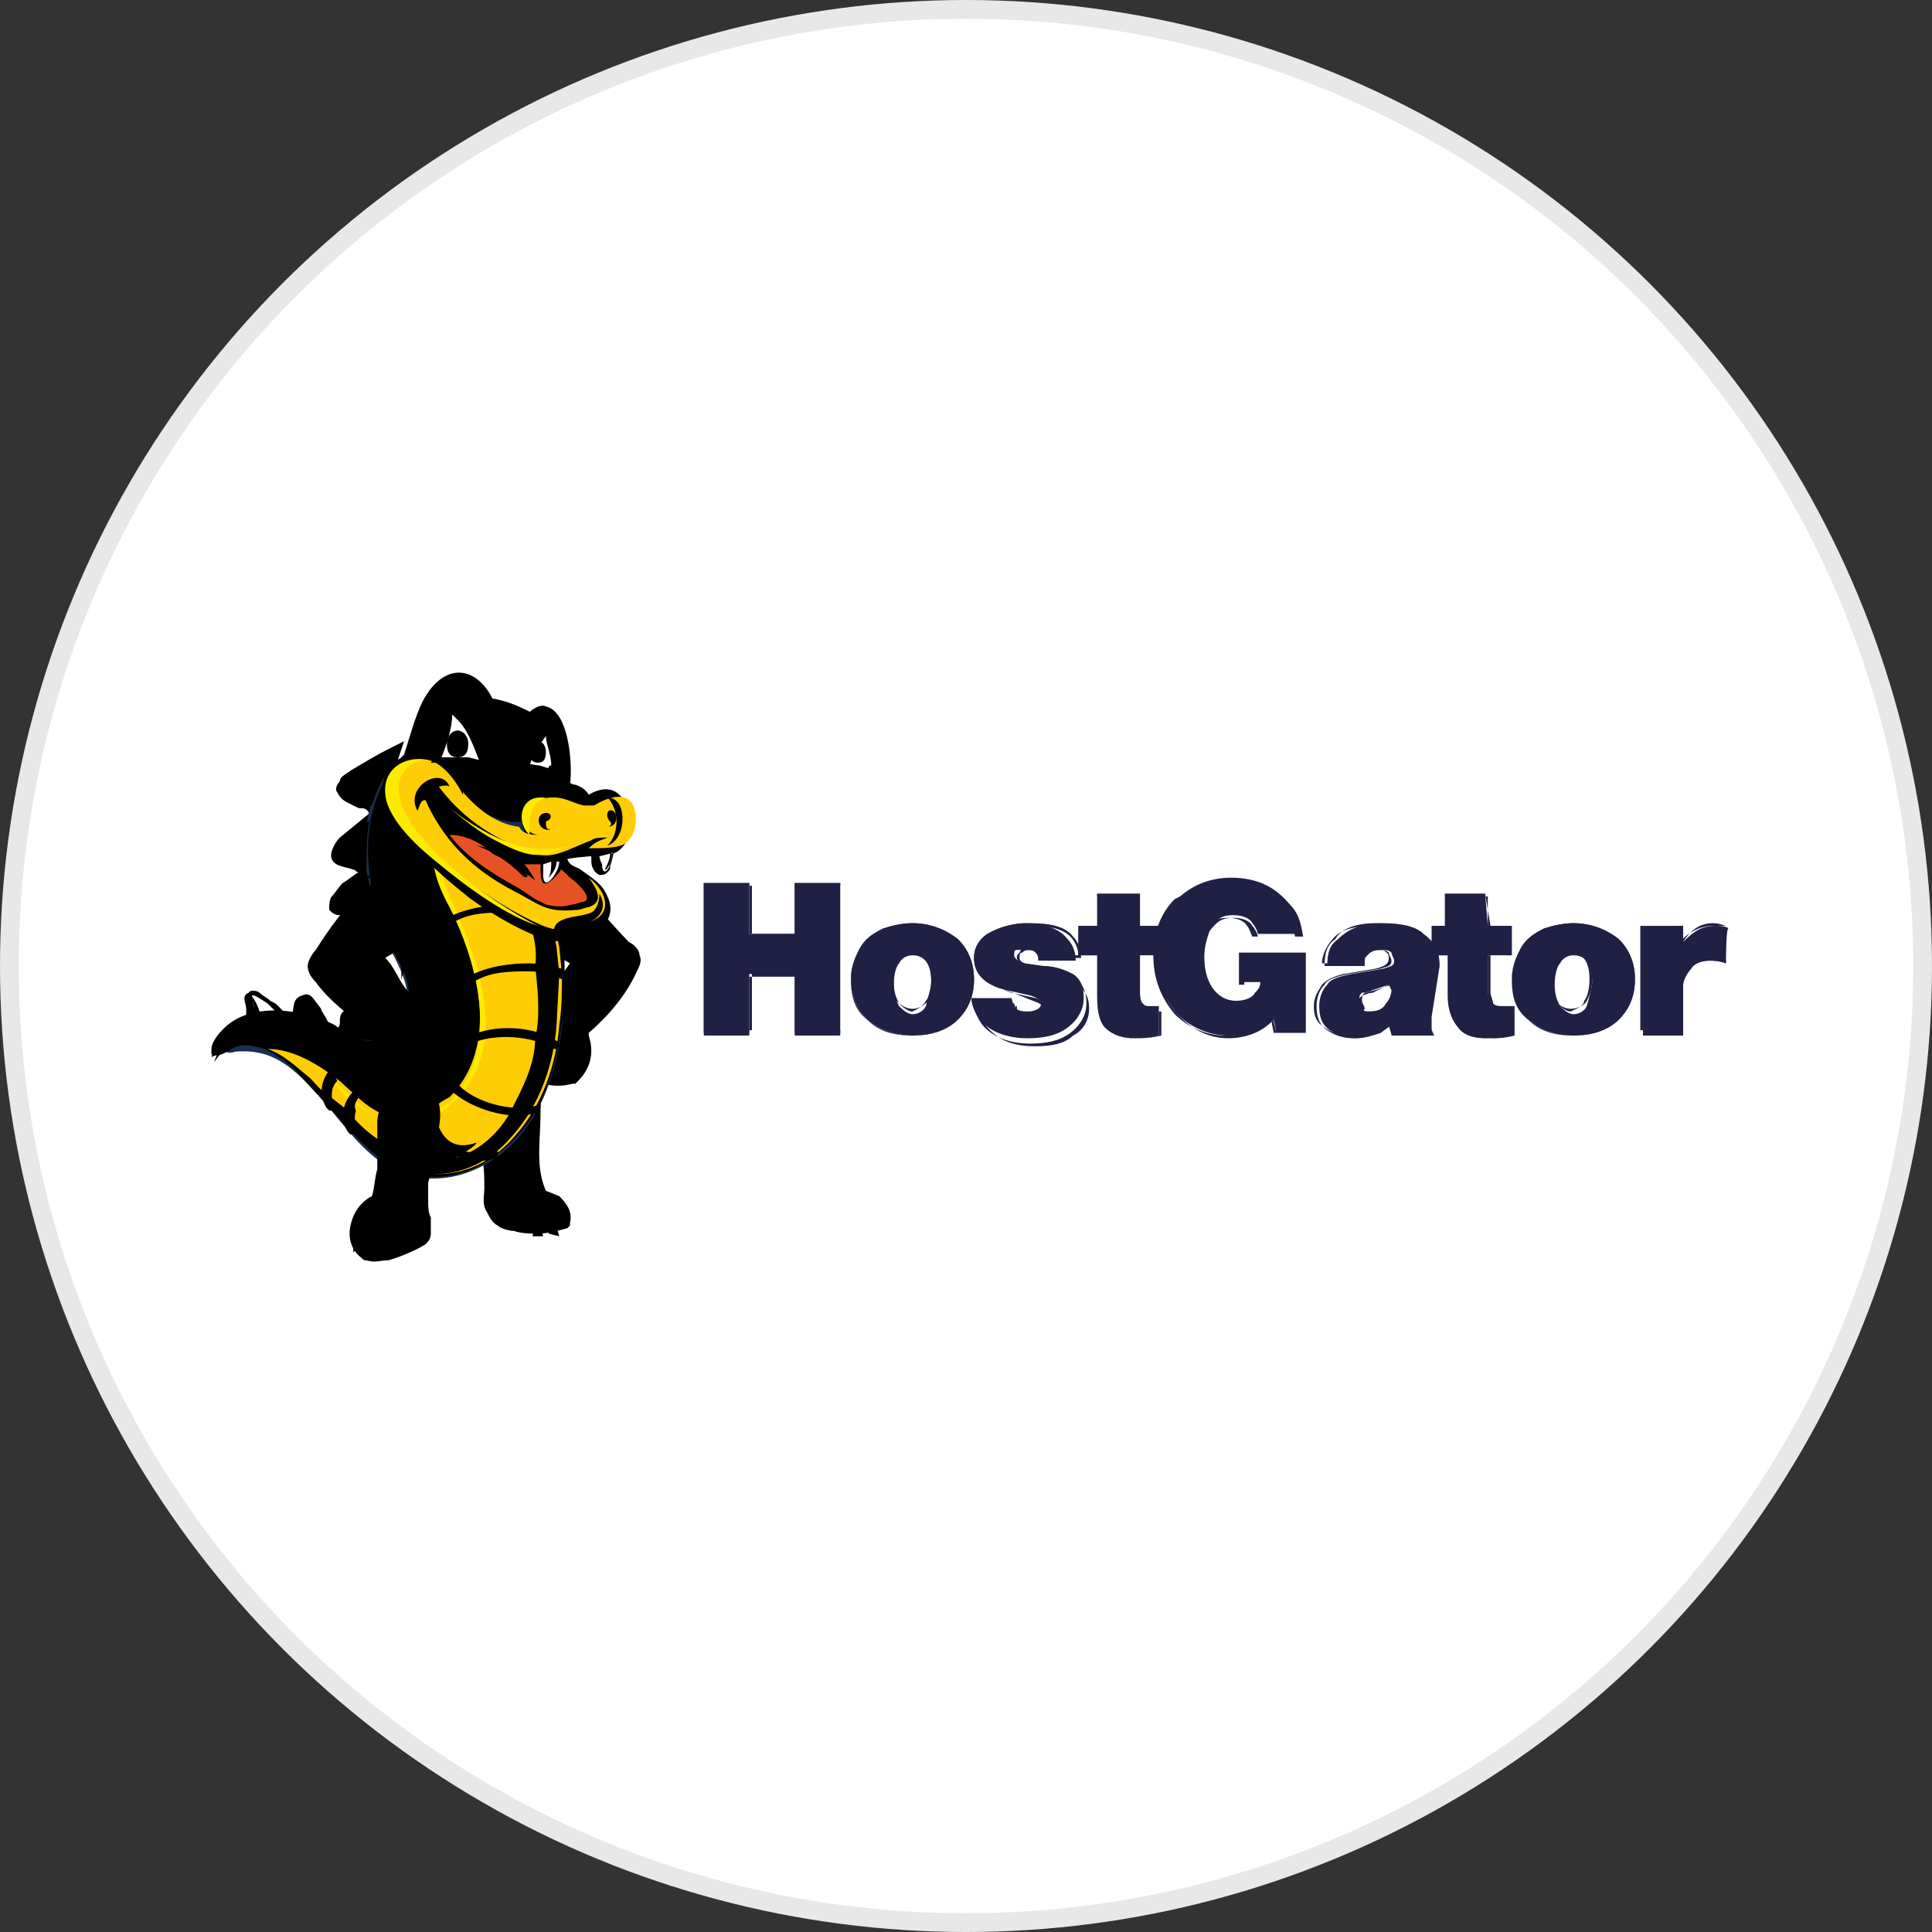 <?xml version="1.0" encoding="utf-8"?>
<svg version="1.1" id="Layer_1" xmlns="http://www.w3.org/2000/svg" xmlns:xlink="http://www.w3.org/1999/xlink" x="0px" y="0px"
	width="100px" height="100px" viewBox="0 0 72.2 72.2" style="enable-background:new 0 0 72.2 72.2;" xml:space="preserve">
<rect x="0" y="0" width="72.2" height="72.2" fill="#333333" stroke="none"/>
<g>
	<circle style="fill:#E8E8E8;" cx="36.1" cy="36.1" r="36.1"/>
	<circle style="fill:#FFFFFF;" cx="36.1" cy="36.1" r="35.4"/>
	<g>
		<path style="fill:#1F2044;" d="M31.4,33v5.6h-1.7v-2.2h-1.7v2.2h-1.7V33h1.7v1.9h1.7V33H31.4L31.4,33z"/>
		<path style="fill:#1F2044;" d="M31.4,33.1h-1.5V35h-1.8v-1.9h-1.5v5.4h1.5v-2.2h1.8v2.2h1.5V33.1 M31.4,38.7h-1.7v-2.2h-1.7v2.2
			h-1.7V33h1.7v1.9h1.7V33h1.7V38.7L31.4,38.7z M34.1,34.5c0.6,0,1.2,0.2,1.7,0.6c0.4,0.4,0.6,0.9,0.6,1.5c0,0.6-0.2,1.1-0.6,1.5
			c-0.4,0.4-1,0.6-1.7,0.6c-0.6,0-1.2-0.2-1.7-0.6c-0.4-0.4-0.6-0.9-0.6-1.5c0-0.4,0.1-0.7,0.3-1.1c0.2-0.4,0.5-0.6,0.9-0.8
			C33.3,34.6,33.7,34.5,34.1,34.5C34.1,34.5,34.1,34.5,34.1,34.5z M34.8,36.7c0-0.6-0.2-1-0.7-1c-0.2,0-0.4,0.1-0.5,0.3
			c-0.1,0.1-0.2,0.4-0.2,0.8c0,0.4,0.1,0.6,0.2,0.8c0.1,0.1,0.3,0.3,0.5,0.3c0.2,0,0.4-0.1,0.5-0.3C34.7,37.2,34.8,36.9,34.8,36.7z"
			/>
		<path style="fill:#1F2044;" d="M34.1,34.6c-0.4,0-0.8,0.1-1.1,0.2c-0.4,0.2-0.6,0.4-0.9,0.8c-0.1,0.3-0.3,0.6-0.3,1.1
			c0,0.6,0.2,1.1,0.6,1.4c0.4,0.4,0.9,0.6,1.7,0.6c0.6,0,1.2-0.2,1.6-0.6c0.4-0.4,0.6-0.9,0.6-1.4s-0.2-1.1-0.6-1.4
			C35.3,34.8,34.7,34.6,34.1,34.6 M34.1,37.7c-0.2,0-0.4-0.1-0.6-0.3c-0.1-0.1-0.2-0.4-0.2-0.8c0-0.4,0.1-0.6,0.2-0.8
			c0.1-0.2,0.3-0.3,0.6-0.3c0.5,0,0.8,0.4,0.8,1.1c0,0.4-0.1,0.6-0.2,0.8C34.5,37.6,34.3,37.7,34.1,37.7 M34.1,34.5
			c0.6,0,1.2,0.2,1.7,0.6c0.4,0.4,0.6,0.9,0.6,1.5c0,0.6-0.2,1.1-0.6,1.5c-0.4,0.4-1,0.6-1.7,0.6c-0.6,0-1.2-0.2-1.7-0.6
			c-0.4-0.4-0.6-0.9-0.6-1.5c0-0.4,0.1-0.7,0.3-1.1c0.2-0.4,0.5-0.6,0.9-0.8C33.3,34.6,33.7,34.5,34.1,34.5
			C34.1,34.5,34.1,34.5,34.1,34.5z M34.6,37.4c0.1-0.1,0.2-0.4,0.2-0.8c0-0.6-0.2-1-0.7-1c-0.2,0-0.4,0.1-0.5,0.3
			c-0.1,0.1-0.2,0.4-0.2,0.8c0,0.4,0.1,0.6,0.2,0.8c0.1,0.1,0.3,0.3,0.5,0.3C34.3,37.7,34.5,37.6,34.6,37.4z M40.1,36.4
			c0.3,0.2,0.4,0.5,0.4,0.9c0,0.4-0.2,0.8-0.6,1.1c-0.4,0.3-0.9,0.4-1.5,0.4c-0.7,0-1.3-0.2-1.7-0.6c-0.2-0.2-0.4-0.6-0.4-0.9h1.5
			c0.1,0.4,0.2,0.5,0.6,0.5c0.1,0,0.2,0,0.4-0.1c0.1-0.1,0.1-0.1,0.1-0.2c0-0.1-0.1-0.2-0.4-0.3l-0.9-0.2c-0.8-0.2-1.2-0.6-1.2-1.2
			c0-0.4,0.2-0.7,0.5-0.9c0.4-0.2,0.9-0.4,1.4-0.4c0.7,0,1.3,0.2,1.6,0.6c0.2,0.2,0.3,0.5,0.3,0.8h-1.4c0-0.1,0-0.2-0.1-0.3
			c-0.1-0.1-0.2-0.1-0.4-0.1H38c-0.1,0-0.1,0.1-0.1,0.2c0,0.1,0.1,0.2,0.4,0.3l0.7,0.1C39.5,36.1,39.9,36.3,40.1,36.4L40.1,36.4
			L40.1,36.4z"/>
		<path style="fill:#1F2044;" d="M38.5,34.6c-0.6,0-1.1,0.1-1.4,0.4c-0.4,0.2-0.5,0.5-0.5,0.9c0,0.6,0.4,0.9,1.2,1.2l0.9,0.2
			c0.3,0.1,0.4,0.2,0.4,0.4c0,0.1-0.1,0.2-0.1,0.3c-0.1,0.1-0.2,0.1-0.4,0.1c-0.4,0-0.6-0.1-0.6-0.5h-1.4c0,0.4,0.1,0.6,0.4,0.9
			c0.4,0.4,0.9,0.6,1.7,0.6c0.6,0,1.1-0.1,1.4-0.4c0.4-0.2,0.6-0.6,0.6-1c0-0.4-0.1-0.6-0.4-0.9c-0.2-0.1-0.5-0.3-1-0.4l-0.7-0.1
			C38.2,36,38,35.9,38,35.8c0-0.1,0-0.1,0.1-0.2c0.1-0.2,0.1-0.2,0.2-0.2c0.2,0,0.4,0,0.5,0.1c0,0.1,0.1,0.1,0.1,0.2h1.4
			c0-0.2-0.1-0.5-0.3-0.7C39.7,34.7,39.2,34.6,38.5,34.6 M38.5,34.5c0.7,0,1.3,0.1,1.6,0.5c0.2,0.2,0.3,0.5,0.3,0.8h-1.4
			c0-0.1,0-0.1-0.1-0.2c-0.1-0.1-0.2-0.1-0.4-0.1c-0.1,0-0.2,0-0.3,0.1c-0.1,0-0.1,0.1-0.1,0.2c0,0.1,0.1,0.2,0.4,0.3l0.7,0.1
			c0.4,0.1,0.8,0.2,1,0.4c0.3,0.2,0.4,0.5,0.4,0.9c0,0.4-0.2,0.8-0.6,1.1c-0.4,0.3-0.9,0.4-1.5,0.4c-0.7,0-1.3-0.2-1.7-0.6
			c-0.2-0.2-0.4-0.6-0.4-0.9h1.5c0.1,0.4,0.2,0.5,0.6,0.5c0.1,0,0.2,0,0.4-0.1c0.1-0.1,0.1-0.1,0.1-0.2c0-0.1-0.1-0.2-0.4-0.3
			L37.6,37c-0.8-0.2-1.2-0.6-1.2-1.2c0-0.4,0.2-0.7,0.5-0.9C37.4,34.6,37.9,34.5,38.5,34.5L38.5,34.5z"/>
		<path style="fill:#1F2044;" d="M42.6,34.6h0.7v1.1h-0.7v1.4c0,0.1,0,0.3,0.1,0.4c0.1,0.1,0.1,0.1,0.3,0.1h0.3v1.1
			c-0.4,0.1-0.6,0.1-0.9,0.1c-0.4,0-0.8-0.1-1.1-0.4c-0.2-0.2-0.3-0.6-0.3-1.2v-1.5h-0.7v-1.1H41v-1.2h1.6V34.6z"/>
		<path style="fill:#1F2044;" d="M42.4,33.5H41v1.2h-0.6v0.8H41v1.7c0,0.5,0.1,0.9,0.4,1.2s0.6,0.4,1.1,0.4c0.2,0,0.5,0,0.9-0.1
			v-0.9H43c-0.1,0-0.3-0.1-0.4-0.1c-0.1-0.1-0.1-0.2-0.1-0.4v-1.6h0.7v-0.9h-0.7V33.5 M42.6,34.6h0.7v1.1h-0.7v1.4
			c0,0.1,0,0.3,0.1,0.4c0.1,0.1,0.1,0.1,0.3,0.1h0.3v1.1c-0.4,0.1-0.6,0.1-0.9,0.1c-0.4,0-0.8-0.1-1.1-0.4c-0.2-0.2-0.3-0.6-0.3-1.2
			v-1.5h-0.7v-1.1H41v-1.2h1.6V34.6z"/>
		<path style="fill:#1F2044;" d="M46.5,35.6h2.3v3h-1.1l-0.1-0.5c-0.4,0.4-1.1,0.6-1.7,0.6c-0.7,0-1.4-0.3-1.9-0.8
			c-0.5-0.6-0.8-1.3-0.8-2.2s0.3-1.6,0.8-2.1c0.5-0.5,1.2-0.8,2-0.8c0.9,0,1.6,0.3,2.1,0.9c0.3,0.3,0.4,0.6,0.5,1.2H47
			c0-0.1-0.1-0.3-0.2-0.4c-0.1-0.2-0.4-0.3-0.7-0.3c-0.4,0-0.6,0.1-0.9,0.5c-0.1,0.3-0.2,0.6-0.2,1c0,0.5,0.1,0.9,0.3,1.2
			c0.2,0.3,0.5,0.5,0.9,0.5c0.3,0,0.6-0.1,0.7-0.3c0.1-0.1,0.2-0.2,0.2-0.4h-0.7L46.5,35.6L46.5,35.6z"/>
		<path style="fill:#1F2044;" d="M46.1,33c-0.8,0-1.5,0.3-2,0.8c-0.5,0.5-0.8,1.2-0.8,2.1s0.3,1.6,0.8,2.1c0.5,0.5,1.1,0.8,1.8,0.8
			c0.6,0,1.2-0.2,1.6-0.6l0.1-0.1v0.1l0.1,0.4h1v-3h-2.2v1.2h0.7v0.1C47,37,47,37.2,46.9,37.2c-0.2,0.2-0.5,0.3-0.8,0.3
			c-0.4,0-0.8-0.1-1-0.5c-0.1-0.3-0.3-0.7-0.3-1.2s0.1-0.7,0.2-1c0.2-0.4,0.5-0.5,0.9-0.5c0.3,0,0.6,0.1,0.7,0.3
			c0.1,0.1,0.1,0.2,0.2,0.4h1.6c-0.1-0.4-0.2-0.7-0.5-1C47.7,33.3,47,33,46.1,33 M46.1,32.9c0.9,0,1.6,0.3,2.1,0.9
			c0.3,0.3,0.4,0.6,0.5,1.2H47c0-0.1-0.1-0.3-0.2-0.4c-0.1-0.2-0.4-0.3-0.7-0.3c-0.4,0-0.6,0.1-0.9,0.5c-0.1,0.3-0.2,0.6-0.2,1
			c0,0.5,0.1,0.9,0.3,1.2c0.2,0.3,0.5,0.5,0.9,0.5c0.3,0,0.6-0.1,0.7-0.3c0.1-0.1,0.2-0.2,0.2-0.4h-0.8v-1.2h2.4v3h-1.1l-0.1-0.5
			c-0.4,0.4-1.1,0.6-1.7,0.6c-0.7,0-1.4-0.3-1.9-0.8c-0.5-0.6-0.8-1.3-0.8-2.2s0.3-1.6,0.8-2.1C44.7,33.2,45.3,32.9,46.1,32.9
			C46.1,32.9,46.1,32.9,46.1,32.9z M53.5,38v0.4c0,0.1,0,0.1,0.1,0.3h-1.5c-0.1-0.1-0.1-0.3-0.1-0.4l-0.4,0.3
			c-0.3,0.1-0.6,0.2-0.9,0.2c-0.4,0-0.7-0.1-1-0.3c-0.3-0.2-0.4-0.5-0.4-0.9c0-0.3,0.1-0.6,0.3-0.8c0.1-0.2,0.4-0.3,0.9-0.4l1.2-0.2
			c0.3-0.1,0.4-0.1,0.4-0.3c0-0.1-0.1-0.2-0.1-0.3c-0.1-0.1-0.2-0.1-0.4-0.1c-0.3,0-0.4,0.1-0.5,0.2c-0.1,0.1-0.1,0.1-0.1,0.3v0.1
			h-1.4c0-0.5,0.1-0.8,0.4-1c0.4-0.4,0.9-0.6,1.7-0.6c0.6,0,1.2,0.1,1.5,0.4c0.4,0.3,0.6,0.6,0.6,1.2L53.5,38L53.5,38L53.5,38z
			 M51.9,36.8L51.3,37c-0.2,0.1-0.4,0.1-0.4,0.1c-0.1,0.1-0.1,0.1-0.1,0.3c0,0.1,0.1,0.2,0.1,0.3c0.1,0.1,0.1,0.1,0.3,0.1
			c0.3,0,0.5-0.1,0.6-0.3c0.1-0.1,0.2-0.3,0.2-0.5L51.9,36.8z"/>
		<path style="fill:#1F2044;" d="M51.4,34.6c-0.7,0-1.3,0.1-1.6,0.5c-0.2,0.2-0.4,0.6-0.4,0.9h1.2l0,0c0-0.1,0.1-0.2,0.1-0.3
			c0.1-0.1,0.3-0.3,0.6-0.3c0.1,0,0.3,0,0.4,0.1c0.1,0.1,0.2,0.1,0.2,0.3s-0.1,0.3-0.5,0.4l-1.2,0.2c-0.4,0.1-0.6,0.2-0.8,0.4
			c-0.1,0.2-0.3,0.4-0.3,0.8c0,0.4,0.1,0.6,0.4,0.8c0.3,0.2,0.6,0.3,1,0.3c0.3,0,0.6-0.1,0.9-0.2c0.1-0.1,0.3-0.2,0.4-0.3L52,38v0.1
			c0,0.1,0.1,0.2,0.1,0.4h1.4c0,0-0.1-0.1-0.1-0.2v-0.4V36c0-0.6-0.1-0.9-0.5-1.2C52.5,34.7,52.1,34.6,51.4,34.6 M51.2,37.9
			c-0.1,0-0.3,0-0.4-0.1c-0.1-0.1-0.1-0.1-0.1-0.3c0-0.1,0.1-0.2,0.2-0.3c0.1,0,0.2-0.1,0.4-0.1l0.6-0.3H52v0.3
			c0,0.2-0.1,0.4-0.2,0.6C51.6,37.8,51.4,37.9,51.2,37.9 M51.4,34.5c0.6,0,1.2,0.1,1.5,0.4c0.4,0.3,0.5,0.6,0.5,1.2V38v0.4
			c0,0.1,0,0.1,0.1,0.3H52c0-0.1-0.1-0.3-0.1-0.4l-0.4,0.3c-0.3,0.1-0.6,0.2-0.9,0.2c-0.4,0-0.7-0.1-1-0.3s-0.4-0.5-0.4-0.9
			c0-0.3,0.1-0.6,0.3-0.8c0.1-0.2,0.4-0.3,0.9-0.4l1.2-0.2c0.3-0.1,0.4-0.1,0.4-0.3c0-0.1-0.1-0.2-0.1-0.3c-0.1-0.1-0.2-0.1-0.4-0.1
			c-0.3,0-0.4,0.1-0.5,0.2c-0.1,0.1-0.1,0.1-0.1,0.3v0.1h-1.4c0-0.5,0.1-0.8,0.4-1C50.1,34.7,50.7,34.5,51.4,34.5L51.4,34.5
			L51.4,34.5z M51.2,37.8c0.3,0,0.5-0.1,0.6-0.3c0.1-0.1,0.2-0.3,0.2-0.5v-0.2L51.4,37l-0.4,0.1c-0.1,0.1-0.1,0.1-0.1,0.3
			c0,0.1,0.1,0.2,0.1,0.3C50.9,37.8,51,37.8,51.2,37.8z M55.6,34.6h0.8v1.1h-0.8v1.4c0,0.1,0.1,0.3,0.1,0.4c0.1,0.1,0.2,0.1,0.4,0.1
			h0.4v1.1c-0.4,0.1-0.6,0.1-0.9,0.1c-0.4,0-0.9-0.1-1.1-0.4c-0.2-0.2-0.4-0.6-0.4-1.2v-1.5h-0.6v-1.1h0.5v-1.2h1.5L55.6,34.6
			C55.6,34.6,55.6,34.6,55.6,34.6z"/>
		<path style="fill:#1F2044;" d="M55.6,33.5h-1.4v1.2h-0.6v0.8h0.6v1.7c0,0.5,0.1,0.9,0.3,1.2c0.2,0.3,0.6,0.4,1,0.4
			c0.2,0,0.6,0,0.8-0.1v-0.9h-0.2c-0.1,0-0.3-0.1-0.4-0.1c-0.1-0.1-0.1-0.2-0.1-0.4v-1.6h0.7v-0.9h-0.7V33.5 M55.7,34.6h0.8v1.1
			h-0.8v1.4c0,0.1,0.1,0.3,0.1,0.4c0.1,0.1,0.2,0.1,0.4,0.1h0.4v1.1c-0.4,0.1-0.6,0.1-0.9,0.1c-0.4,0-0.9-0.1-1.1-0.4
			c-0.2-0.2-0.4-0.6-0.4-1.2v-1.5h-0.6v-1.1h0.4v-1.2h1.5L55.7,34.6C55.7,34.6,55.7,34.6,55.7,34.6z M58.8,34.5
			c0.6,0,1.2,0.2,1.7,0.6c0.4,0.4,0.6,0.9,0.6,1.5c0,0.6-0.2,1.1-0.6,1.5c-0.4,0.4-1,0.6-1.7,0.6s-1.2-0.2-1.7-0.6s-0.6-0.9-0.6-1.5
			c0-0.4,0.1-0.7,0.3-1.1c0.2-0.4,0.5-0.6,0.9-0.8C58,34.6,58.4,34.5,58.8,34.5z M59.5,36.7c0-0.6-0.2-1-0.7-1
			c-0.2,0-0.4,0.1-0.5,0.3c-0.1,0.1-0.2,0.4-0.2,0.8c0,0.4,0.1,0.6,0.2,0.8c0.1,0.1,0.3,0.3,0.5,0.3c0.2,0,0.4-0.1,0.5-0.3
			C59.4,37.2,59.5,36.9,59.5,36.7z"/>
		<path style="fill:#1F2044;" d="M58.8,34.6c-0.4,0-0.8,0.1-1.1,0.2c-0.4,0.2-0.6,0.4-0.9,0.8c-0.2,0.3-0.3,0.6-0.3,1.1
			c0,0.6,0.2,1.1,0.6,1.4c0.4,0.4,0.9,0.6,1.7,0.6c0.6,0,1.2-0.2,1.6-0.6c0.4-0.4,0.6-0.9,0.6-1.4s-0.2-1.1-0.6-1.4
			C60,34.8,59.5,34.6,58.8,34.6 M58.7,37.7c-0.2,0-0.4-0.1-0.6-0.3c-0.1-0.1-0.2-0.4-0.2-0.8c0-0.4,0.1-0.6,0.2-0.8
			c0.1-0.2,0.3-0.3,0.6-0.3c0.5,0,0.8,0.4,0.8,1.1c0,0.4-0.1,0.6-0.2,0.8C59.2,37.6,58.9,37.7,58.7,37.7 M58.8,34.5
			c0.6,0,1.2,0.2,1.7,0.6c0.4,0.4,0.6,0.9,0.6,1.5c0,0.6-0.2,1.1-0.6,1.5c-0.4,0.4-1,0.6-1.7,0.6s-1.2-0.2-1.7-0.6s-0.6-0.9-0.6-1.5
			c0-0.4,0.1-0.7,0.3-1.1c0.2-0.4,0.5-0.6,0.9-0.8C58,34.6,58.4,34.5,58.8,34.5C58.8,34.5,58.8,34.5,58.8,34.5z M59.2,37.4
			c0.1-0.1,0.2-0.4,0.2-0.8c0-0.6-0.2-1-0.7-1c-0.2,0-0.4,0.1-0.5,0.3C58.1,36,58,36.3,58,36.7c0,0.4,0.1,0.6,0.2,0.8
			c0.1,0.1,0.3,0.3,0.5,0.3C58.9,37.7,59.2,37.6,59.2,37.4z M64.5,36c-0.3-0.1-0.5-0.1-0.6-0.1c-0.3,0-0.6,0.1-0.7,0.3
			c-0.1,0.1-0.3,0.4-0.3,0.6v1.9h-1.5v-4.1h1.5v0.6c0.4-0.4,0.7-0.6,1.2-0.6c0.1,0,0.4,0,0.5,0.1C64.5,34.6,64.5,36,64.5,36z"/>
		<path style="fill:#1F2044;" d="M64,34.6c-0.4,0-0.9,0.2-1.2,0.6l-0.1,0.1v-0.7h-1.4v3.9h1.5v-1.7c0-0.3,0.1-0.6,0.3-0.7
			c0.2-0.2,0.5-0.3,0.8-0.3c0.1,0,0.4,0,0.6,0.1v-1.3C64.3,34.6,64.1,34.6,64,34.6 M64,34.5c0.1,0,0.2,0,0.5,0.1V36
			c-0.2-0.1-0.5-0.1-0.6-0.1c-0.3,0-0.6,0.1-0.7,0.3c-0.1,0.1-0.3,0.4-0.3,0.6v1.9h-1.5v-4.1h1.5v0.6C63.2,34.7,63.6,34.5,64,34.5z"
			/>
	</g>
	<g>
		<path d="M21.3,36L21.3,36l-1,1.4l-0.6,0.9c-0.6,0.8-0.2,1.4,0.4,2.1l0.1,0.1h0.1c0.4,0.1,0.7,0.1,1.1,0h0.1l0.1-0.1
			c0.5-0.5,0.6-1.1,0.4-1.7v-0.1c0.7-0.6,1.4-1.4,1.8-2.3c0.1-0.2,0.2-0.4,0.1-0.6c0-0.2-0.2-0.4-0.4-0.5c-0.6-0.6-1.2-1.4-1.9-1.9
			c-0.5-0.4-1.2-0.6-1.7-0.5c-0.1,0-0.3,0.1-0.4,0.2l0,0l0,0c-0.1,0.1-0.1,0.4-0.1,0.6C19,34.7,20.6,35.6,21.3,36"/>
		<path d="M21.5,35.8c0.2-0.2,0.5-0.4,0.8-0.2c-0.7,0.1-1.5,1.7-2.3,3c-0.4,0.6-0.1,1.2,0.4,1.7c0.2,0,0.6,0.1,0.9,0
			c0.4-0.4,0.4-0.9,0.3-1.5l-0.4,0.4c0.2,0.4,0.1,0.7-0.1,0.9c0.1-0.2,0.1-0.6-0.1-0.9l-0.5,0.2c1.2-0.9,2.3-2,2.9-3.2
			c0.2-0.5,0.2-0.4-0.1-0.8c-1.6-1.8-3-2.8-3.8-2.1C19,34.1,19.9,34.9,21.5,35.8"/>
		<path d="M21.4,38.7c0.2-0.9,0.4-1.8,0.4-2.7c-0.6,0.6-1.2,1.7-1.7,2.6c-0.4,0.6-0.1,1.2,0.4,1.7c0.2,0,0.6,0.1,0.9,0l0.1-0.2
			c0-0.4,0-0.7-0.1-1.1l-0.1,0.1c0.2,0.4,0.1,0.7-0.1,0.9c0.1-0.2,0.1-0.6-0.1-0.9l-0.5,0.2L21.4,38.7 M21.6,35.7
			c0-0.6-0.1-1.6-0.4-2.2c-0.7-0.4-1.3-0.6-1.8-0.2v0.9C19.8,34.7,20.5,35.2,21.6,35.7C21.5,35.7,21.5,35.7,21.6,35.7z M20.4,44.5
			c-0.4-0.9-0.2-1.9-0.2-2.9v-0.6l-0.4,0.4L18,43.1L18,43.1v0.1c0.1,0.4,0.1,0.8,0.1,1.2c0,0.3-0.1,0.6,0.1,0.9
			c0.1,0.2,0.2,0.4,0.4,0.5c0.1,0.1,0.4,0.2,0.6,0.2c0.3,0.1,0.6,0.1,0.9,0.1c0.4,0,0.7-0.1,1.1-0.2l0.1-0.1v-0.1
			c0.1-0.4-0.1-0.7-0.4-1L20.4,44.5"/>
		<path d="M19.9,41.6c0,0.9-0.1,2.1,0.3,3c0.4,0.3,0.8,0.5,0.8,1.2c-0.8,0.4-2.2,0.1-2.4-0.1c-0.6-0.5-0.1-1.2-0.4-2.5L19.9,41.6"/>
		<path d="M19.9,41.6v1.6c-0.5,0.4-1,0.6-1.6,0.8c0-0.2,0-0.5-0.1-0.8L19.9,41.6"/>
		<path d="M18.7,43.1v2.1c0,0.7,1.6,0.8,2.3,0.6l0,0c-0.8,0.4-2.2,0.1-2.4-0.1c-0.6-0.5-0.1-1.2-0.4-2.5l0.1-0.1L18.7,43.1
			C18.7,43.1,18.7,43.1,18.7,43.1z"/>
		<path d="M20.3,46.2c-0.1-0.4-0.3-0.8-0.8-1c0.4,0.3,0.5,0.6,0.4,1H20.3 M20.9,46.2c-0.1-0.4-0.3-0.8-0.8-1.1
			c0.4,0.3,0.5,0.6,0.4,1L20.9,46.2 M18.3,44L18.3,44 M18.7,43.1v0.7L18.3,44v-0.4v-0.1v-0.1v-0.1v-0.1l0.1-0.1
			C18.4,43.1,18.7,43.1,18.7,43.1L18.7,43.1z M12.7,38.2c0,0.1,0,0.1-0.1,0.3c-0.1,0.1-0.1,0.1-0.1,0.4s0.2,0.3,0.4,0.4
			c0.2,0.1,0.5,0.2,0.8,0.2c0.2,0,0.4,0.1,0.6-0.1c0.1-0.2,0-0.4-0.1-0.6c-0.1-0.2-0.2-0.4-0.3-0.6c-0.1-0.2-0.4-0.6-0.7-0.5
			C12.7,37.7,12.7,38,12.7,38.2"/>
		<path d="M12.9,38.2c0-0.4,0.1-0.5,0.6,0.1c0.1,0.1,0.2,0.3,0.3,0.5c0.2,0.4,0.3,0.4-0.1,0.4L12.9,39c-0.3-0.1-0.2-0.1-0.1-0.4
			C12.9,38.5,12.9,38.4,12.9,38.2"/>
		<path d="M12.9,38.2c0-0.1,0-0.3,0.1-0.4c0.1,0.4,0.1,0.7,0.1,1.2C13.1,39,13,39,12.9,39c-0.3-0.1-0.2-0.1-0.1-0.4
			C12.9,38.5,12.9,38.4,12.9,38.2 M10.9,38c-0.1,0.1-0.1,0.3,0,0.4c0.1,0.2,0.4,0.3,0.6,0.4c0.1,0.1,0.3,0.1,0.4,0.1
			c0.1,0,0.4,0,0.5-0.1c0.1-0.2-0.1-0.4-0.1-0.5C12.2,38,12,37.8,12,37.7l-0.3-0.4c-0.1-0.1-0.2-0.2-0.4-0.1
			C10.9,37.3,11,37.7,10.9,38C10.9,37.9,10.9,38,10.9,38"/>
		<path d="M11.1,38.1c0.2-0.4-0.1-1.1,0.6-0.3l0.3,0.5c0.1,0.3,0.2,0.4-0.1,0.3c-0.1,0-0.2,0-0.4-0.1C11.2,38.4,11,38.3,11.1,38.1"
			/>
		<path d="M11.1,38.1c0.1-0.3,0.1-0.6,0.1-0.6c0.1,0.4,0.1,0.7,0.1,1.1C11.1,38.4,11,38.3,11.1,38.1 M9.2,37.7V38
			c0,0.1,0,0.3,0.1,0.4c0.1,0.1,0.3,0.1,0.4,0.1h0.5c0.2,0,0.4-0.1,0.5-0.3c0.1-0.2-0.1-0.4-0.3-0.6c-0.1-0.1-0.1-0.1-0.3-0.2
			c-0.1-0.1-0.3-0.2-0.4-0.3c-0.1-0.1-0.4-0.1-0.4,0C9,37.2,9.2,37.5,9.2,37.7L9.2,37.7 M9.5,37.7c0-0.4-0.4-0.8,0.5-0.2l0.2,0.2
			c0.2,0.2,0.4,0.4,0,0.4H9.8c-0.4,0-0.4,0-0.2-0.2L9.5,37.7"/>
		<path d="M9.5,37.7c0-0.2-0.1-0.4-0.1-0.5c0.2,0.3,0.3,0.5,0.4,1H9.7c-0.4,0-0.4,0-0.2-0.2L9.5,37.7 M13.8,30.4l-1.1,0.9
			c-0.2,0.2-0.4,0.6-0.3,0.8c0.1,0.3,0.6,0.3,0.8,0.4c0.1,0,0.1,0.1,0.2,0.1c-0.2,0.1-0.4,0.3-0.6,0.4c-0.1,0.1-0.3,0.4-0.4,0.5
			c-0.1,0.1-0.1,0.4-0.1,0.5c0.1,0.1,0.2,0.2,0.4,0.2l0.4,0.1c0.4,0.1,0.6,0.2,0.8,0.4l0.6,0.8l-0.2-1L14,32.5v-0.1l0.1-1.4l0.1-0.4
			l0.7-2.3l0.2-0.6l-0.6,0.3c-0.4,0.2-0.9,0.5-1.4,0.8c-0.1,0.1-0.4,0.2-0.4,0.4c-0.1,0.1-0.2,0.3-0.1,0.4c0.1,0.2,0.2,0.3,0.4,0.4
			s0.2,0.1,0.4,0.2C13.6,30.2,13.7,30.2,13.8,30.4"/>
	</g>
	<path style="fill:#1A2E4E;" d="M10,38c-0.6,0.1-1.6,0.5-1.6,1.2c0,0.1,0.1,0.2,0.4,0.1c1.2-0.1,1.9,0.4,2.7,1.2
		c0.9,0.9,1.7,2.2,2.7,2.9c1.7,1.2,3.8,0.6,5.1-0.8c2.2-2.4,1.8-6.7,1.7-7.3c-0.4-4.5-4.2-4.5-6.3-6.8c-1.6,2-1.1,4.5-0.4,6.3
		c0.4,1.1,1.1,1.8,0.9,3s-1.3,1.4-3,0.6C11.3,38,10.6,37.9,10,38"/>
	<g>
		<path d="M14.7,28.6l-0.1,0.2c-1.2,1.8-1,4-0.2,6.1c0.2,0.6,0.6,1.1,0.8,1.7c0.1,0.4,0.1,0.8,0.1,1.2c-0.1,0.3-0.2,0.6-0.4,0.8
			c-0.3,0.2-0.6,0.3-1,0.3c-0.5,0-1-0.3-1.4-0.6c-1.2-0.6-3.2-0.9-4.2,0.2c-0.2,0.2-0.4,0.5-0.4,0.7v0.2c0.2,0.1,0.4,0,0.6-0.1
			C8.9,39,9.2,39,9.9,39.2c0.6,0.2,1.1,0.7,1.5,1.2l1.1,1.2c0.5,0.6,1.1,1.2,1.7,1.7c1.7,1.2,3.8,0.6,5.1-0.8
			c1.1-1.2,1.5-2.7,1.7-4.3c0.1-0.6,0.1-1.3,0.1-1.9c0-0.4,0-0.7-0.1-1.1c-0.1-1-0.4-2-1.1-2.8c-0.5-0.6-1.2-1.2-1.9-1.7
			c-1.1-0.6-2.2-1.2-3.1-2.1C15,28.6,14.7,28.6,14.7,28.6z"/>
		<path d="M14.8,29.1c0.9,0.9,2,1.4,3.1,2.1c0.6,0.4,1.3,0.9,1.8,1.6c0.6,0.8,0.9,1.7,1.1,2.7c0,0.4,0.1,0.6,0.1,1l-0.1,1.9
			c-0.1,1.4-0.6,3-1.7,4.2c-1.2,1.4-3.2,1.9-4.8,0.7c-0.6-0.4-1.2-1.1-1.7-1.7l-1.1-1.2c-0.5-0.5-1-0.9-1.6-1.2
			c-0.7-0.3-1.2-0.2-1.8,0.2c-0.1,0.1-0.3,0.1-0.2,0.1C8,39.2,8.2,39,8.3,38.9c0.9-1.1,2.7-0.8,3.8-0.2c0.5,0.3,1,0.6,1.6,0.6
			c0.4,0,0.9-0.1,1.2-0.4c0.3-0.2,0.4-0.6,0.5-0.9c0.1-0.5,0.1-0.9-0.1-1.4c-0.2-0.6-0.6-1.2-0.8-1.7C13.9,33,13.6,30.8,14.8,29.1"
			/>
		<path d="M14.8,29.1l0.1,0.1l0,0l0.1,0.1h0.1l0.1,0.1v0.1l0,0l0,0c-0.6,0.9-0.7,1.8-0.7,2.6c0.1,0.9,0.9,3.1,1.3,5.1
			c0.2,1.3,0.4,3.5-1.5,3c-2.4-1.4-5-2.5-6.3-0.5c0.1-0.3,0.2-0.5,0.4-0.6c0.9-1.1,2.7-0.8,3.8-0.2c0.5,0.3,1,0.6,1.6,0.6
			c0.4,0,0.9-0.1,1.2-0.4c0.3-0.2,0.4-0.6,0.5-0.9c0.1-0.5,0.1-0.9-0.1-1.4c-0.2-0.6-0.6-1.2-0.8-1.7C13.9,33,13.6,30.8,14.8,29.1
			C14.8,29.1,14.8,29.1,14.8,29.1z"/>
		<path d="M15.9,33.8c-0.1,0.9-0.2,1.8-0.6,2.7l0,0c-0.1-0.4-0.4-0.9-0.6-1.3L15.9,33.8z"/>
		<path d="M14.9,34.7l0.3,1.2l-0.2,0.7v-0.4l0,0V36l0,0v-0.1l0,0v-0.1l0,0v-0.1l0,0v-0.1h-0.1v-0.1l0,0v-0.1l0,0l0,0l0,0l0,0
			l-0.1-0.1l0,0C14.7,35.5,14.9,34.7,14.9,34.7z M9,39c1.4-0.4,2.7,0.1,3.8,1.2c0.8,0.8,1.5,1.5,2.7,1.2c0.4-0.1,0.6-0.4,0.9-0.6
			c0.4-0.4,0.7-0.9,0.9-1.4c0.4-1,0.2-2.2-0.1-3.2c-0.2-0.8-0.5-1.5-0.9-2.3c-0.4-0.7-0.8-1.8-0.1-2.6c0.2-0.3,0.5-0.4,0.9-0.6
			l0.8,0.5c0.6,0.4,1.3,0.9,1.8,1.6c0.6,0.8,0.9,1.7,1.1,2.7l0.1,1l-0.1,1.9c-0.1,1.4-0.6,3-1.7,4.2c-1.2,1.4-3.2,1.9-4.8,0.7
			c-0.6-0.4-1.2-1.1-1.7-1.7l-1-1.2C10.8,39.6,10.1,39,9,39"/>
	</g>
	<path style="fill:#FFCD05;" d="M10,39.2c0.9,0,1.8,0.5,2.7,1.2c0.9,0.8,1.6,1.7,3,1.2c0.4-0.1,0.7-0.4,1.1-0.6
		c1.9-1.9,1.1-5.1-0.1-7.3c-0.9-1.9-0.4-2.6,0.8-2.9l0.5,0.3c0.6,0.4,1.3,0.9,1.8,1.6c0.6,0.8,0.9,1.7,1.1,2.7l0.1,1
		c0,0.6,0,1.3-0.1,1.9c-0.1,1.4-0.6,3-1.7,4.2c-1.2,1.4-3.2,1.9-4.8,0.7c-0.6-0.4-1.2-1.1-1.7-1.7l-1.1-1.2
		C11.1,39.9,10.6,39.4,10,39.2"/>
	<path style="fill:#FEEA00;" d="M17,31c-0.9,0.6-0.6,1.5-0.2,2.5c1,2.2,2.5,5.8-0.1,7.9c-0.4,0.4-0.9,0.4-1.4,0.5
		c-1.4,0.1-2.5-0.9-3-1.7l0.4,0.4c0.9,0.8,1.6,1.7,3,1.2c0.4-0.1,0.7-0.4,1.1-0.6c1.9-1.9,1.1-5.1,0-7.3C15.8,32.1,16.2,31.3,17,31"
		/>
	<g>
		<path d="M14.4,43.3v-1.2v-0.4c0.4,0.1,0.7,0.1,1.2-0.1c0.2-0.1,0.4-0.1,0.6-0.3c0.1,0.9,0.5,1.8,1.6,1.4c0,0.2-1.3,0.8-1.4,1
			C15.7,43.9,15,43.7,14.4,43.3"/>
		<path d="M11.6,40.4l0.5,0.4l0.9,0.7c0.6,0.9,2.5,2.3,4.2,1.7c0.7-0.2,1.5-0.9,1.9-1.7c0.4-0.8,0.9-1.7,0.9-2.7
			c0.2-0.8,0.1-1.8,0-2.7c0.1-0.7-0.1-1.4-0.4-2.1c-0.2-0.7-0.4-1.6-0.9-2.3c0.4,0.3,0.7,0.6,1,1c0.6,0.8,0.9,1.7,1.1,2.7l0.1,1
			l-0.1,1.9c-0.1,1.4-0.6,3-1.7,4.2c-1.2,1.4-3.2,1.9-4.8,0.7c-0.6-0.4-1.2-1.1-1.7-1.7L11.6,40.4 M14.7,28.6
			c-0.4,0.4-0.6,0.9-0.8,1.5l-0.2-0.2c-0.5-0.4-1.1-0.3-0.1-1l1.3-0.8L14.7,28.6 M14.1,34.4c-0.2-0.1-0.4-0.3-0.8-0.4
			c-0.6-0.1-1,0.1-0.2-0.9c0.1-0.2,0.4-0.4,0.6-0.5C13.9,33.3,13.9,33.9,14.1,34.4z M13.7,32.5c-0.4-0.5-1.6-0.1-0.8-1
			c0.2-0.3,0.6-0.6,0.9-0.8C13.7,31.2,13.7,31.9,13.7,32.5z"/>
		<path d="M13.8,32.8v-0.1c-0.2,0.1-0.4,0.3-0.6,0.5c-0.7,0.9-0.4,0.7,0.1,0.8C12.8,33.5,13.3,33.2,13.8,32.8 M13.6,28.9
			c-1,0.7-0.4,0.6,0.1,1l0.2,0.2l0,0c-0.1-0.1-0.1-0.3-0.3-0.4c-0.4-0.4,0.1-0.9,0.8-1.4C14.5,28.4,13.6,28.9,13.6,28.9z M13.9,30.6
			c-0.3,0.3-0.6,0.6-0.7,0.9c-0.1,0.2,0,0.2,0.3,0.6l0.1,0.1c-0.4-0.3-1.4-0.1-0.6-0.9C13.1,31.1,13.5,30.9,13.9,30.6L13.9,30.6z
			 M16.7,34.3l0.1,0.3l0.1-0.1c0.6-0.4,1.4-0.4,2.1-0.4c0.4,0,0.9,0.1,1.4,0.4l0.1,0.1l0.1-0.3l-0.1-0.1c-0.4-0.2-0.9-0.4-1.5-0.4
			C18.4,33.8,17.5,33.9,16.7,34.3C16.9,34.2,16.7,34.3,16.7,34.3z M17.5,36.5l0.1,0.3l0.1-0.1c0.6-0.4,1.4-0.4,2.1-0.4
			c0.4,0,0.8,0.1,1.2,0.3v-0.4c-0.4-0.1-0.8-0.2-1.2-0.2C19.1,36,18.2,36.1,17.5,36.5C17.5,36.4,17.5,36.5,17.5,36.5z M17.5,38.9
			v0.2l0.1-0.1c0.9-0.4,2.3-0.3,3.1,0.2h0.1l0.1-0.1v-0.1c-0.1,0,0-0.1-0.1-0.1c-0.9-0.6-2.4-0.6-3.2-0.2
			C17.6,38.8,17.5,38.9,17.5,38.9z M16.9,40.4l-0.2,0.2l0.1,0.1c0.7,0.7,2.2,1.2,3.2,0.9c0.1,0,0-0.1,0.1-0.1l0.1-0.1v-0.2l-0.1,0.1
			c-0.9,0.3-2.4-0.1-3-0.8C17,40.4,16.9,40.4,16.9,40.4z M15.6,41.5l-0.3,0.1l0.1,0.1c0.2,0.5,0.6,0.9,1.1,1.2
			c0.6,0.4,1.4,0.6,2,0.4l0.1-0.1v-0.2c-0.1,0.1-0.3,0.1-0.5,0.1c-0.5,0-1.1-0.1-1.5-0.4c-0.4-0.2-0.8-0.6-0.9-1.1L15.6,41.5
			L15.6,41.5z M13.4,41l-0.2-0.2l-0.1,0.1c-0.3,0.4-0.4,0.9-0.1,1.4l0.1,0.1l0.3-0.1c-0.1-0.2-0.2-0.4-0.1-0.8
			C13.2,41.3,13.3,41.2,13.4,41L13.4,41z"/>
		<path d="M12.6,40l-0.2-0.1L12.3,40c-0.3,0.4-0.4,0.9-0.1,1.4l0.1,0.1h0.2c-0.1-0.1-0.1-0.4-0.1-0.5c0-0.2,0-0.4,0.2-0.6
			C12.5,40.2,12.6,40,12.6,40z M13.9,44.7c-0.4,0.2-0.7,0.6-0.8,1.1c-0.1,0.4,0,0.9,0.4,1.2c0.1,0.1,0.1,0.1,0.2,0.1
			c0.3,0.1,0.5,0,0.8,0c0.4-0.1,1.1-0.4,1.4-0.6c0.1-0.1,0.2-0.2,0.2-0.4v-0.6c-0.1-0.2-0.1-0.4-0.1-0.7v-0.6
			c0.1-0.3,0.1-0.5,0.1-0.8c0-0.1,0.1-0.4,0.1-0.5c0.3-0.9,0.4-1.7-0.1-2.2c-0.4-0.6-1.9-0.2-2,1.2v0.9v0.9C14,44,14,44.4,13.9,44.7
			"/>
		<path d="M14.6,40.8c-0.3,0.5-0.2,1.4-0.2,1.9c0,0.7,0,1.5-0.2,2.2c-1,0.4-0.9,1.7-0.4,1.8c0.7,0.1,1.7-0.3,1.9-0.6
			c0.4-0.4,0.1-0.6,0.1-1.4c0-0.6,0.1-1.3,0.3-1.9c0.3-0.9,0.6-2.3-0.5-2.5C15.2,40.2,14.8,40.4,14.6,40.8"/>
		<path d="M14.6,40.8c-0.3,0.5-0.2,1.4-0.2,1.9c0,0.7,0,1.5-0.2,2.2c-0.9,0.4-0.9,1.7-0.4,1.8c0.1-1.2,0.5-1.9,1.4-1.8
			c-0.2-0.1-0.4-0.1-0.6-0.1c0.3-1.5-0.3-3.9,0.9-4.5C15,40.4,14.8,40.4,14.6,40.8"/>
		<path d="M14.2,46.8c0-0.6,0.1-1.1,0.6-1.4c-0.4,0.4-0.4,0.8-0.4,1.2C14.4,46.8,14.4,46.8,14.2,46.8 M13.2,46.8
			c0-0.6,0.1-1.1,0.6-1.4c-0.4,0.4-0.4,0.8-0.4,1.2C13.4,46.7,13.3,46.7,13.2,46.8 M13.9,38.6c-0.1,0.6,0.1,1.2,0.6,1.7h0.1h0.1
			c0.4,0,0.7-0.1,1.1-0.2h0.1l0.1-0.1c0.5-0.7,0.7-1.4,0-2.1l-0.7-0.8c-0.4-0.4-0.5-0.9-0.9-1.3c0.2-0.2,1.9-0.7,1.7-2.4
			c0-0.2-0.2-0.6-0.4-0.7l0,0l0,0c-0.1-0.1-0.3-0.1-0.5-0.1c-0.6-0.1-1.2,0.4-1.7,0.7c-0.6,0.6-1.2,1.4-1.7,2.2
			c-0.1,0.1-0.3,0.4-0.3,0.6c0,0.2,0.1,0.4,0.3,0.6C12.3,37.4,13.1,38,13.9,38.6C13.9,38.6,13.9,38.6,13.9,38.6z"/>
		<path d="M14,35.6c-0.3-0.1-0.8-0.2-1.1,0c1.5,0,1.6,1.4,2.8,2.5c0.6,0.6,0.4,1.2-0.1,1.7c-0.2,0.1-0.6,0.2-0.9,0.2
			c-0.5-0.4-0.6-0.9-0.5-1.4l0.4,0.3c-0.1,0.5,0,0.7,0.3,0.9c-0.2-0.2-0.2-0.4,0-0.8c0.1,0.1,0.4,0.1,0.5,0.1
			c-1.4-0.6-2.7-1.7-3.4-2.7c-0.4-0.4-0.3-0.4,0-0.9c0.7-1.1,1.4-1.9,1.9-2.5c0.3-0.2,1.2-1,1.7-0.6C17,33.6,15.1,35.2,14,35.6"/>
		<path d="M14.5,38.8c-0.1,0.4,0,0.8,0.2,1.2c-0.4-0.4-0.6-0.9-0.5-1.4L14.5,38.8 M15.2,39c-0.2,0.1-0.3,0.3-0.4,0.5
			c0-0.1,0-0.4,0.1-0.6C15,39,15.2,39,15.2,39z M12.8,34.9c-0.5,0.8-0.7,0.8-0.1,1.6c0.6,0.8,1.5,1.6,2.5,2.5
			c-1.3-0.6-2.5-1.6-3.2-2.6c-0.4-0.4-0.3-0.4,0-0.9c0.7-1.1,1.4-1.9,1.9-2.5c0.1-0.1,0.4-0.3,0.6-0.4
			C13.9,33.3,13.3,34.1,12.8,34.9z M20.3,31.8h-0.1c-0.6,0.1-1.2-0.3-1.7-0.6c-0.9-0.4-1.7-1.2-2.3-2l-0.7-1.2l0.1,1.4
			c0,0.2,0.2,0.6,0.3,0.8c0.4,0.8,1,1.5,1.7,2.1l0,0l1.9,0.6l1.6-0.3l-0.6-1.1L20.3,31.8C20.3,31.8,20.3,31.8,20.3,31.8z M23,31
			l-0.9,0.5l-0.2,0.1l0.1,0.2c0.1,0.1,0.1,0.2,0.1,0.4c0,0.2,0.1,0.4,0.3,0.5c0.1,0,0.2,0,0.3-0.1c0.1-0.1,0.1-0.1,0.1-0.2
			c0.1-0.4,0.2-0.6,0.1-1.1C23.1,31.3,23,31,23,31z"/>
		<path d="M22,29.7c-0.1-0.2-0.4-0.4-0.7-0.4l0,0c0.1-0.6,0-2.7-0.9-2.9c-0.2-0.1-0.5,0.1-0.6,0.2l0,0c-0.6-0.3-0.9-0.4-1.4-0.5
			c-0.6-1.2-1.8-1.4-2.6,0.1c-0.3,0.6-0.5,1.4-0.7,2l-0.1,0.1c-0.1,0.1-0.2,0.1-0.3,0.2c-0.4,0.4-0.4,0.8-0.4,1.2
			c0.1,1,1.2,2,1.9,2.7c0.4,0.4,0.9,0.8,1.4,1.2c0.7,0.5,1.7,1.1,2.5,1.4c0.9,0.4,0.9,0,1.7-0.1c0.9-0.1,1.2-0.8,0.9-1.4
			c-0.2-0.5-0.6-0.7-1-1c-0.1-0.1-0.4-0.1-0.5-0.4c0.5-0.1,1.2-0.1,1.7-0.2c0.7-0.2,0.9-1.5,0.4-2C23,29.4,22.5,29.4,22,29.7
			C22,29.7,22,29.7,22,29.7z"/>
		<path d="M20.1,31.2c-0.9,0.1-1.3-1.2-0.5-1.7c0.7-0.4,1.8,0.4,2.2,0.1c-0.1-0.1-0.4-0.3-0.6-0.4c-0.4-0.1-0.6-0.2-1.2-0.3
			c0.2,0,0.5,0,0.7,0.1c-0.9-0.5-1.9-0.6-3-0.1c0.6-0.6,1.7-0.7,3.3-0.2c0.1-1.3-0.4-2.7-1.1-2V27c-0.5-0.4-0.8-0.5-1.5-0.6
			c0.2,0.3,0.2,0.7,0.3,1c-0.5-1.2-1.4-2.4-2.2-1.9c-0.6,0.4-0.9,1.9-1.2,2.7c1.2-0.3,1.7,0.4,2.1,1.5C17,29,16.5,28.5,16,28.4
			c-0.9-0.2-1.7,0.4-1.5,1.2c0.1,1,1.4,2.1,1.9,2.5c1.2,1,2.7,2,3.9,2.5c0.8,0.3,0.6,0,1.5-0.1c1.2-0.2,0.9-1.2,0.2-1.7
			c0.3,0.4,0.6,0.9,0,1.1c-0.1,0-0.3,0.1-0.4,0.1c-1.1,0.1-1.3-0.1-2.2-0.6c-1.4-0.7-2.7-1.7-3.5-3.5c-0.2,0-0.2,0.2-0.3,0.4
			c-0.5-0.9,0.9-1.7,1.2-0.9c-0.1-0.1-0.4,0-0.4,0c0.6,0.8,1.4,1.5,2.4,2c1.7,0.9,1.8,0.6,3.3,0c0.3-0.1,0.6-0.1,0.9,0
			c-0.4,0-0.9,0.2-1.2,0.4c0.4,0,0.9,0,1.2-0.1c0.6-0.2,0.7-1.2,0.4-1.6c-0.3-0.4-0.9-0.2-1.4,0.1l0.6,0.1c-0.7,0.2-1.4-0.4-2-0.4
			C19.3,29.8,19.3,31.1,20.1,31.2"/>
		<path d="M16.8,25.4c-0.1,0-0.3,0.1-0.4,0.1c-0.6,0.4-0.9,1.9-1.2,2.7c0.2-0.1,0.5-0.1,0.7-0.1C16,27.2,16.4,26,16.8,25.4z
			 M20.4,29.1c0.4,0.1,0.6,0.4,0.6,0.5c0.4,0.1,0.6,0.2,0.8,0.1c-0.1-0.1-0.4-0.3-0.6-0.4C20.9,29.2,20.6,29.2,20.4,29.1 M21.9,30
			c0.1,0,0.3,0,0.4-0.1c0,0,0-0.1-0.1-0.1L21.9,30C21.9,30,21.9,30,21.9,30z M20.2,28.9c0.1,0.1,0.1,0.1,0.1,0.2h0.3
			C20.6,29,20.4,28.9,20.2,28.9"/>
	</g>
	<path style="fill:#1A2E4E;" d="M19.6,31c0,0.1,0,0.1-0.1,0.3l-0.9-0.4l-0.8-0.6c0.6,0.2,1.1,0.5,1.7,0.4
		C19.5,30.7,19.5,30.9,19.6,31"/>
	<path style="fill:#FFCD05;" d="M20.1,31.2c-0.4,0-0.6-0.1-0.7-0.3c-0.8-0.1-1.5-0.6-2.1-1.3v0.1c-0.3-0.6-0.8-1.2-1.3-1.3
		c-0.9-0.2-1.7,0.4-1.5,1.2c0.1,1,1.4,2.1,1.9,2.5c1.2,1,2.7,2,3.9,2.5c0.8,0.3,0.6,0,1.5-0.1c1.2-0.2,0.9-1.2,0.2-1.7
		c0.3,0.4,0.6,0.9,0,1.1c-0.1,0-0.3,0.1-0.4,0.1c-1.1,0.1-1.3-0.1-2.2-0.6c-1.4-0.7-2.7-1.7-3.5-3.5c-0.2,0-0.2,0.2-0.3,0.4
		c-0.5-0.9,0.9-1.7,1.2-0.9c-0.1-0.1-0.4,0-0.4,0c0.6,0.8,1.4,1.5,2.4,2c1.7,0.9,1.8,0.6,3.3,0c0.1-0.1,0.4-0.1,0.6-0.1
		c-0.2,0.1-0.4,0.1-0.7,0.4c0.4,0,0.9,0,1.2-0.1c0.6-0.2,0.7-1.2,0.4-1.6c-0.3-0.4-0.9-0.2-1.4,0.1h0.2h-0.6
		c-0.4-0.1-0.7-0.3-1.1-0.3C19.3,29.8,19.3,31.1,20.1,31.2"/>
	<path d="M22.4,33.4c0,0.3-0.1,0.6-0.3,0.7c-0.4,0.2-1.4,0.1-1.4,0.7c0.3,0,0.4-0.1,0.9-0.2C22.5,34.4,22.7,33.9,22.4,33.4
		 M22.7,29.8c0.4,0.4,0.5,1.3,0,1.8c0.6-0.2,0.7-1.2,0.4-1.6C23,29.9,22.9,29.8,22.7,29.8"/>
	<path style="fill:#FEEA00;" d="M21.3,31.6c-1.4,0.4-2.8-0.1-4.5-1.4c0.5,0.4,1.1,0.9,1.7,1.2C20,32.2,20.3,32,21.3,31.6 M19.8,31.2
		c-0.1-0.7,0.1-1.2,0.6-1.4h-0.2C19.4,29.8,19.3,30.8,19.8,31.2 M20.1,34.6c-1.8-0.9-5.3-3.4-5.2-5.2c0-0.4,0.3-0.9,0.9-1
		c-0.8-0.1-1.5,0.4-1.4,1.3c0.1,1,1.4,2.1,1.9,2.5C17.5,33.2,18.9,34.2,20.1,34.6"/>
	<path style="fill:#FFFFFF;" d="M22.4,32l0.4-0.1c0,0,0.1,0,0.1-0.1c0,0.1-0.1,0.3-0.1,0.5c-0.1,0.3-0.3,0.4-0.3,0
		C22.4,32.1,22.4,32,22.4,32"/>
	<path d="M22.6,32.5c0.1-0.2,0.2-0.4,0.2-0.6c0.1,0,0.1,0,0.1-0.1c0,0.1-0.1,0.3-0.1,0.5C22.7,32.4,22.7,32.5,22.6,32.5 M20.3,30.4
		c-0.3,0.1-0.2,0.7,0.3,0.6c-0.2,0-0.2-0.1-0.2-0.3C20.7,30.6,20.6,30.3,20.3,30.4 M22.9,30.3c0.2,0.1,0.2,0.6-0.2,0.6
		c0.1,0,0.2-0.1,0.1-0.2C22.6,30.5,22.7,30.2,22.9,30.3"/>
	<path style="fill:#E75224;" d="M16.8,31.2c0.6,0.8,1.5,1.4,2.6,2l0.6,0.4l0.4,0.2c0.4,0.1,0.6,0.1,1,0c0.1,0,0.3-0.1,0.4-0.1
		c0.4-0.1-0.2-0.7-0.5-0.9c-0.4-0.4-0.6-0.6-1.1-0.5h-0.6c0.1,0.1,0.3,0.4,0.4,0.6c-0.4-0.3-0.8-0.6-1.2-0.8l-0.4-0.2
		C18,31.5,17.4,31.2,16.8,31.2"/>
	<path d="M17.8,31.6c0.6,0.2,1.2,0.6,1.7,1.1c0.2,0.2,0.3,0,0.1-0.1C19.1,32.1,18.5,31.7,17.8,31.6 M20.1,32l0.1,0.2v0.3
		c0,0.1,0,0.4,0.1,0.5c0.2,0.1,0.5-0.3,0.6-0.4s0.1-0.3,0.1-0.4V32h-0.2h-0.4C20.3,32,20.2,32,20.1,32L20.1,32
		C20.1,32,20.1,32,20.1,32z"/>
	<path style="fill:#FFFFFF;" d="M20.3,32.3C20.3,32.3,20.3,32.2,20.3,32.3l0.3-0.1h0.3c0,0.4-0.6,1.2-0.6,0.5
		C20.3,32.5,20.3,32.4,20.3,32.3"/>
	<path d="M20.5,32.8c0.1-0.2,0.1-0.4,0.1-0.6h0.2C20.8,32.4,20.7,32.6,20.5,32.8 M16.1,28.5h1.4c0.6,0.1,0.7,0.1,0.6-0.1
		c-0.2-0.6-0.5-1.2-0.9-1.7c-0.2-0.2-0.4-0.4-0.8-0.4c-0.1,0.1,0.1,0.1,0.2,0.2C16.6,27.3,16.5,28,16.1,28.5"/>
	<path style="fill:#FFFFFF;" d="M16.5,28.3c0.2-0.5,0.4-1.1,0.4-1.6l0.2,0.2c0.4,0.4,0.6,1,0.8,1.5l-0.4-0.1
		C17.2,28.3,16.8,28.3,16.5,28.3"/>
	<path d="M17.1,27.3c-0.2,0-0.4,0.2-0.4,0.5s0.1,0.5,0.4,0.5s0.4-0.2,0.4-0.5S17.3,27.3,17.1,27.3 M20.4,27.2c0.2-0.2,0.4,0,0.3,0.1
		c0,0.4,0.1,0.8,0.1,1.2c0,0.1-0.1,0.2-0.4,0.2s-0.4-0.1-0.5-0.1c-0.2,0.1-0.4,0-0.4-0.2C19.8,27.9,20,27.6,20.4,27.2"/>
	<path style="fill:#FFFFFF;" d="M20.6,28.6c0,0-0.1,0-0.1,0.1c-0.1,0-0.3-0.1-0.4-0.1H20h-0.1h-0.1l0,0c0.1-0.4,0.4-0.8,0.6-1.1
		C20.4,27.8,20.6,28.2,20.6,28.6"/>
	<path d="M20.8,28.9l-1.3-0.3l-0.4-0.1c0.6,0,1.2,0.1,1.8,0.4L20.8,28.9 M20.1,27.7c-0.1,0-0.3,0.1-0.3,0.4s0.1,0.4,0.3,0.4
		s0.3-0.1,0.3-0.4C20.4,27.9,20.3,27.7,20.1,27.7"/>
</g>
</svg>
